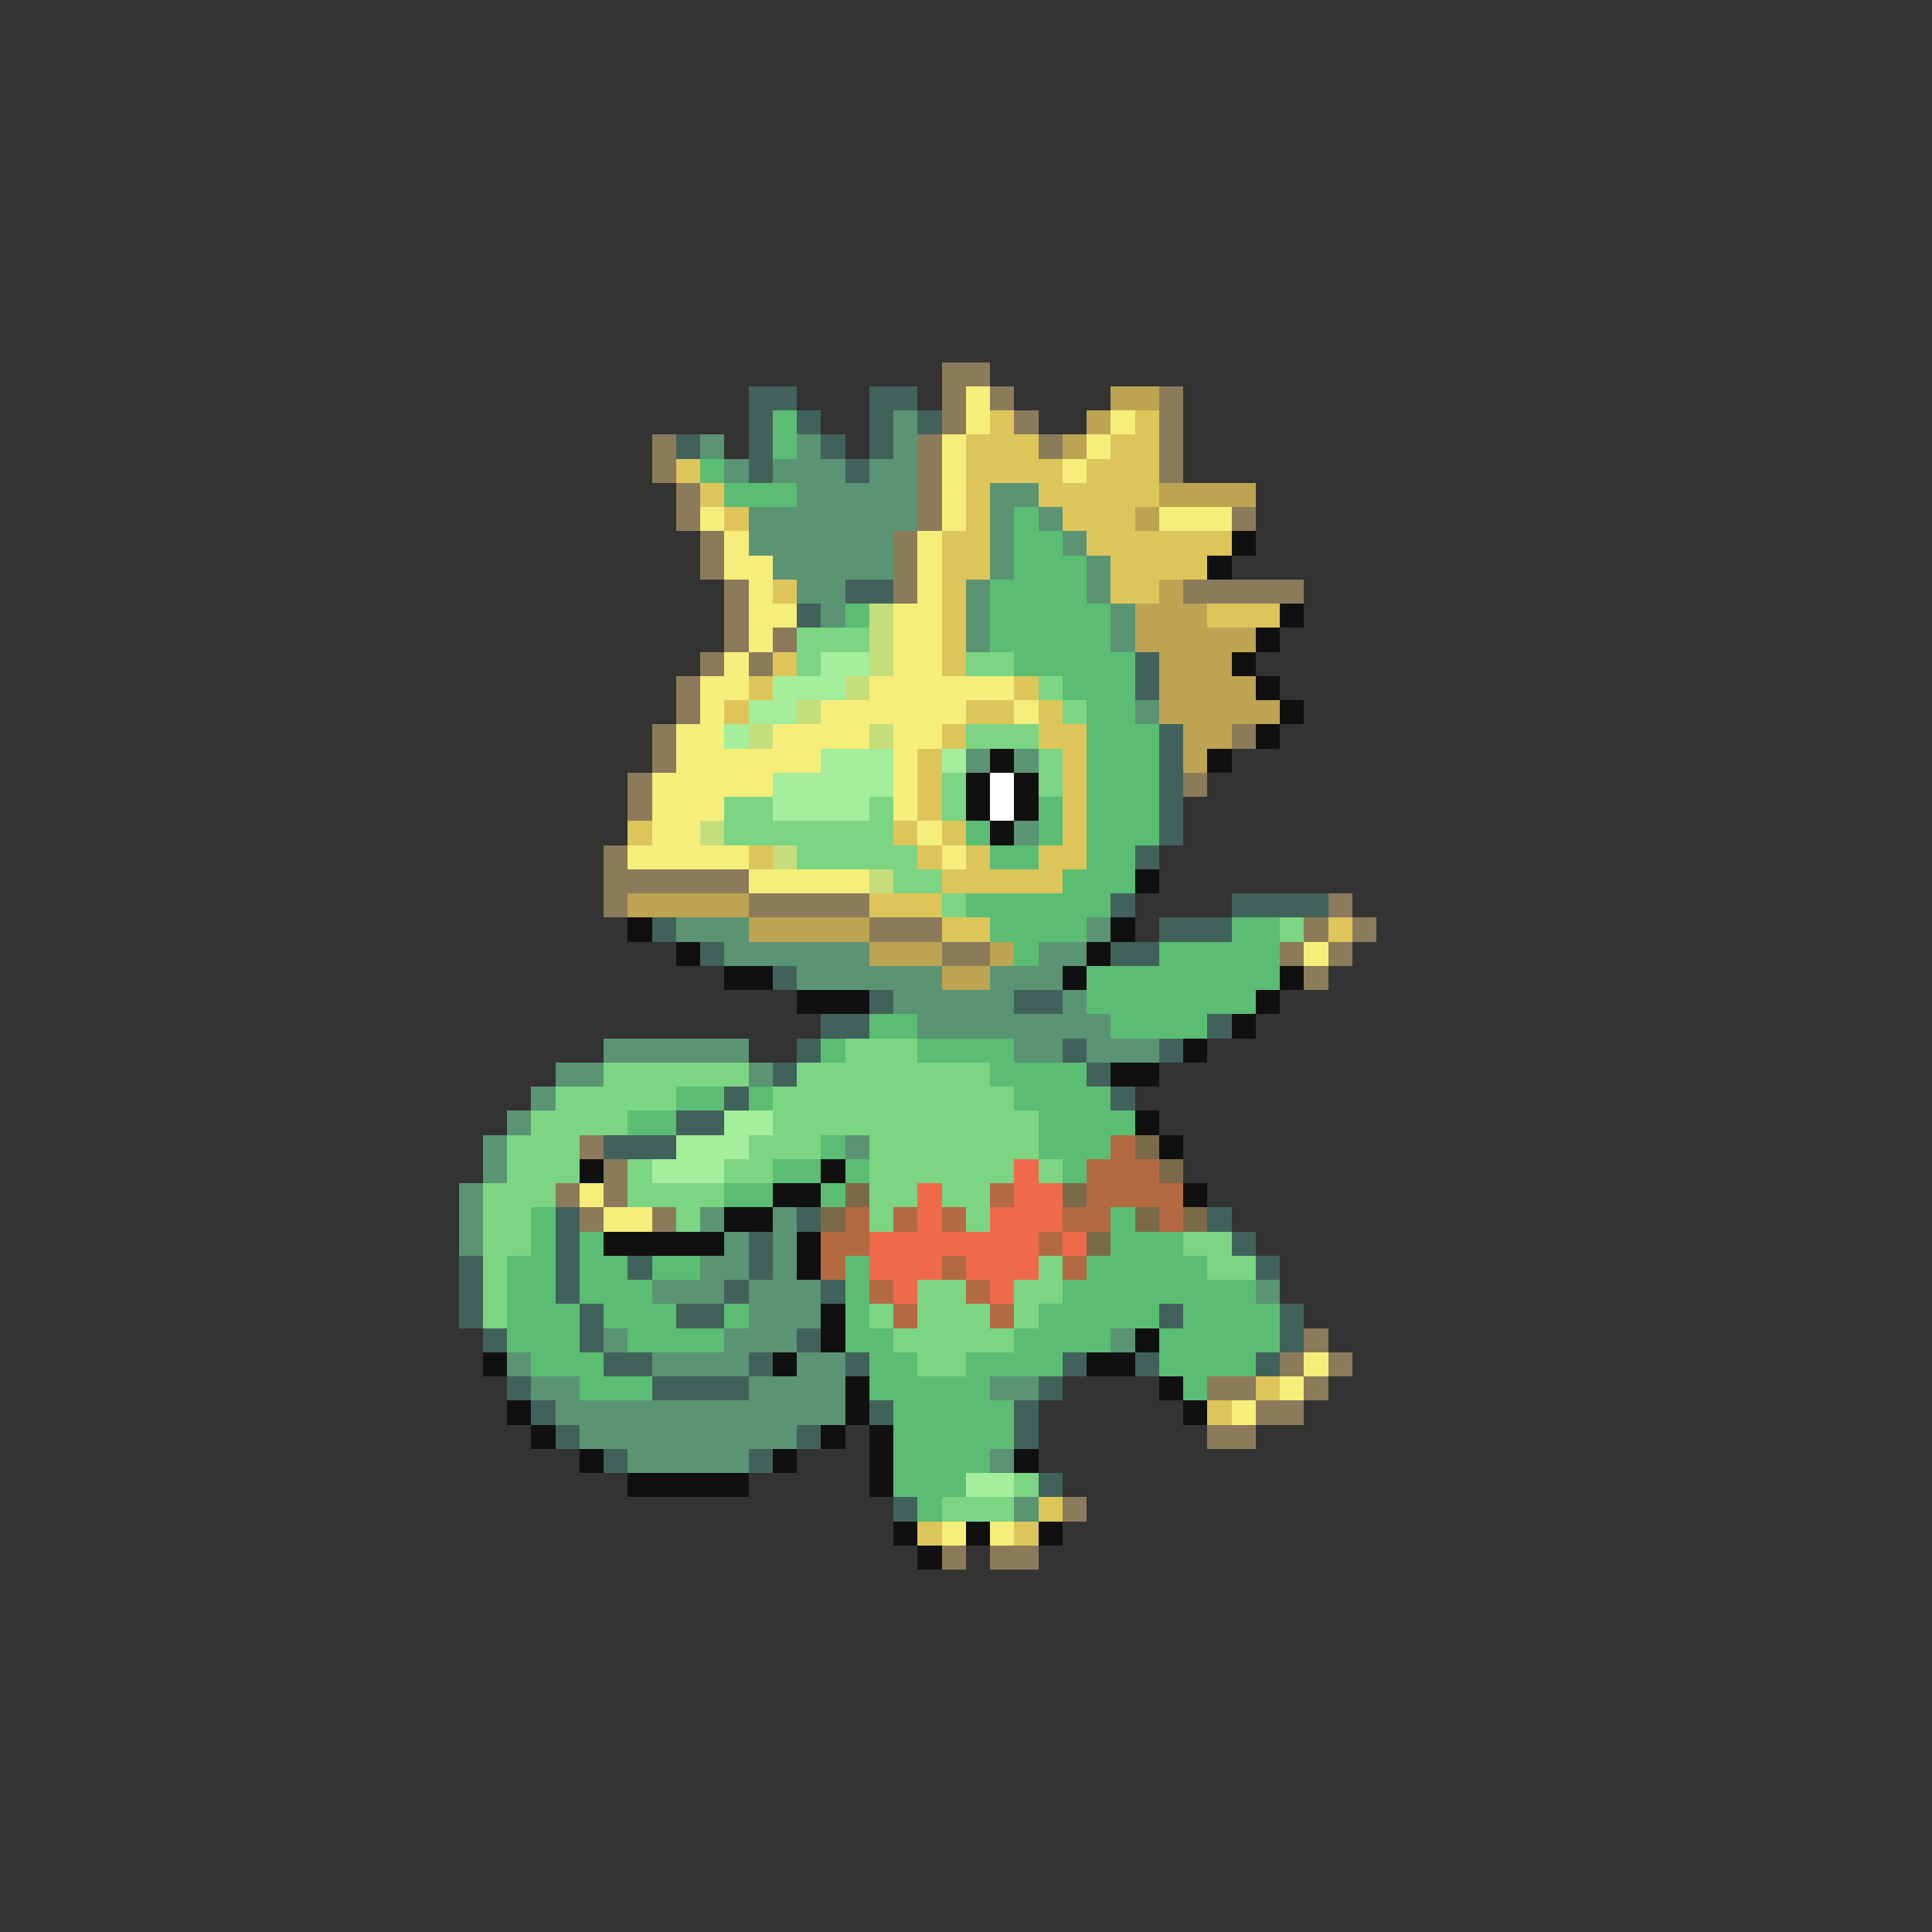 <svg xmlns="http://www.w3.org/2000/svg" viewBox="0 -0.5 80 80" shape-rendering="crispEdges">
<rect x="0" y="-0.5" width="80" height="80" fill="#333333" stroke="none"/>
<path stroke="#8b7b5a" d="M39 15h2M39 16h1M41 16h1M48 16h1M39 17h1M42 17h1M48 17h1M27 18h1M38 18h1M43 18h1M48 18h1M27 19h1M38 19h1M48 19h1M28 20h1M38 20h1M28 21h1M38 21h1M51 21h1M29 22h1M37 22h1M29 23h1M37 23h1M30 24h1M37 24h1M49 24h5M30 25h1M30 26h1M32 26h1M29 27h1M31 27h1M28 28h1M28 29h1M27 30h1M51 30h1M27 31h1M26 32h1M49 32h1M26 33h1M25 35h1M25 36h6M25 37h1M31 37h5M55 37h1M36 38h3M54 38h1M56 38h1M39 39h2M53 39h1M55 39h1M54 40h1M24 47h1M25 48h1M23 49h1M25 49h1M24 50h1M27 50h1M54 55h1M53 56h1M55 56h1M50 57h2M54 57h1M52 58h2M50 59h2M44 62h1M39 64h1M41 64h2" />
<path stroke="#41625a" d="M31 16h2M36 16h2M31 17h1M33 17h1M36 17h1M38 17h1M28 18h1M31 18h1M34 18h1M36 18h1M31 19h1M35 19h1M35 24h2M33 25h1M47 27h1M47 28h1M48 30h1M48 31h1M48 32h1M48 33h1M48 34h1M47 35h1M46 37h1M51 37h4M27 38h1M48 38h3M29 39h1M46 39h2M32 40h1M36 41h1M42 41h2M34 42h2M50 42h1M33 43h1M44 43h1M48 43h1M32 44h1M45 44h1M30 45h1M46 45h1M28 46h2M25 47h3M23 50h1M33 50h1M50 50h1M23 51h1M31 51h1M51 51h1M19 52h1M23 52h1M26 52h1M31 52h1M52 52h1M19 53h1M23 53h1M30 53h1M34 53h1M19 54h1M24 54h1M28 54h2M48 54h1M53 54h1M20 55h1M24 55h1M33 55h1M53 55h1M25 56h2M31 56h1M35 56h1M44 56h1M47 56h1M52 56h1M21 57h1M27 57h4M43 57h1M22 58h1M36 58h1M42 58h1M23 59h1M33 59h1M42 59h1M25 60h1M31 60h1M43 61h1M37 62h1" />
<path stroke="#f6ee7b" d="M40 16h1M40 17h1M46 17h1M39 18h1M45 18h1M39 19h1M44 19h1M39 20h1M29 21h1M39 21h1M48 21h3M30 22h1M38 22h1M30 23h2M38 23h1M31 24h1M38 24h1M31 25h2M37 25h2M31 26h1M37 26h2M30 27h1M37 27h2M29 28h2M36 28h6M29 29h1M34 29h6M42 29h1M28 30h2M32 30h4M37 30h2M28 31h6M37 31h1M27 32h5M37 32h1M27 33h3M37 33h1M27 34h2M38 34h1M26 35h5M39 35h1M31 36h5M54 39h1M24 49h1M25 50h2M54 56h1M53 57h1M51 58h1M39 63h1M41 63h1" />
<path stroke="#bda452" d="M46 16h2M45 17h1M44 18h1M48 20h4M47 21h1M48 24h1M47 25h3M47 26h5M48 27h3M48 28h4M48 29h5M49 30h2M49 31h1M26 37h5M31 38h5M36 39h3M41 39h1M39 40h2" />
<path stroke="#5abd73" d="M32 17h1M32 18h1M29 19h1M30 20h3M42 21h1M42 22h2M42 23h3M41 24h4M35 25h1M41 25h5M41 26h5M42 27h5M44 28h3M45 29h2M45 30h3M45 31h3M45 32h3M43 33h1M45 33h3M40 34h1M43 34h1M45 34h3M41 35h2M45 35h2M44 36h3M40 37h6M41 38h4M51 38h2M42 39h1M48 39h5M45 40h8M45 41h7M36 42h2M46 42h4M34 43h1M38 43h4M41 44h4M28 45h2M31 45h1M42 45h4M26 46h2M43 46h4M34 47h1M43 47h3M32 48h2M35 48h1M44 48h1M30 49h2M34 49h1M22 50h1M46 50h1M22 51h1M24 51h1M46 51h3M21 52h2M24 52h2M27 52h2M35 52h1M45 52h5M21 53h2M24 53h3M35 53h1M44 53h8M21 54h3M25 54h3M30 54h1M35 54h1M43 54h5M49 54h4M21 55h3M26 55h4M35 55h2M42 55h4M48 55h5M22 56h3M36 56h2M40 56h4M48 56h4M24 57h3M36 57h5M49 57h1M37 58h5M37 59h5M37 60h4M37 61h3M38 62h1" />
<path stroke="#5a9473" d="M37 17h1M29 18h1M33 18h1M37 18h1M30 19h1M32 19h3M36 19h2M33 20h5M41 20h2M31 21h7M41 21h1M43 21h1M31 22h6M41 22h1M44 22h1M32 23h5M41 23h1M45 23h1M33 24h2M40 24h1M45 24h1M34 25h1M40 25h1M46 25h1M40 26h1M46 26h1M47 29h1M40 31h1M42 31h1M42 34h1M28 38h3M45 38h1M30 39h6M43 39h2M33 40h6M41 40h3M37 41h5M44 41h1M38 42h8M25 43h6M42 43h2M45 43h3M23 44h2M31 44h1M22 45h1M21 46h1M20 47h1M35 47h1M20 48h1M19 49h1M19 50h1M29 50h1M32 50h1M19 51h1M30 51h1M32 51h1M29 52h2M32 52h1M27 53h3M31 53h3M52 53h1M31 54h3M25 55h1M30 55h3M46 55h1M21 56h1M27 56h4M33 56h2M22 57h2M31 57h4M41 57h2M23 58h12M24 59h9M26 60h5M41 60h1M42 62h1" />
<path stroke="#dec55a" d="M41 17h1M47 17h1M40 18h3M46 18h2M28 19h1M40 19h4M45 19h3M29 20h1M40 20h1M43 20h5M30 21h1M40 21h1M44 21h3M39 22h2M45 22h6M39 23h2M46 23h4M32 24h1M39 24h1M46 24h2M39 25h1M50 25h3M39 26h1M32 27h1M39 27h1M31 28h1M42 28h1M30 29h1M40 29h2M43 29h1M39 30h1M43 30h2M38 31h1M44 31h1M38 32h1M44 32h1M38 33h1M44 33h1M26 34h1M37 34h1M39 34h1M44 34h1M31 35h1M38 35h1M40 35h1M43 35h2M39 36h5M36 37h3M39 38h2M55 38h1M52 57h1M50 58h1M43 62h1M38 63h1M42 63h1" />
<path stroke="#101010" d="M51 22h1M50 23h1M53 25h1M52 26h1M51 27h1M52 28h1M53 29h1M52 30h1M41 31h1M50 31h1M40 32h1M42 32h1M40 33h1M42 33h1M41 34h1M47 36h1M26 38h1M46 38h1M28 39h1M45 39h1M30 40h2M44 40h1M53 40h1M33 41h3M52 41h1M51 42h1M49 43h1M46 44h2M47 46h1M48 47h1M24 48h1M34 48h1M32 49h2M49 49h1M30 50h2M25 51h5M33 51h1M33 52h1M34 54h1M34 55h1M47 55h1M20 56h1M32 56h1M45 56h2M35 57h1M48 57h1M21 58h1M35 58h1M49 58h1M22 59h1M34 59h1M36 59h1M24 60h1M32 60h1M36 60h1M42 60h1M26 61h5M36 61h1M37 63h1M40 63h1M43 63h1M38 64h1" />
<path stroke="#c5de7b" d="M36 25h1M36 26h1M36 27h1M35 28h1M33 29h1M31 30h1M36 30h1M29 34h1M32 35h1M36 36h1" />
<path stroke="#7bd583" d="M33 26h3M33 27h1M40 27h2M43 28h1M44 29h1M40 30h3M43 31h1M39 32h1M43 32h1M30 33h2M36 33h1M39 33h1M30 34h7M33 35h5M37 36h2M39 37h1M53 38h1M35 43h3M25 44h6M33 44h8M23 45h5M32 45h10M22 46h4M32 46h11M21 47h3M31 47h3M36 47h7M21 48h3M26 48h1M30 48h2M36 48h6M43 48h1M20 49h3M26 49h4M36 49h2M39 49h2M20 50h2M28 50h1M36 50h1M40 50h1M20 51h2M49 51h2M20 52h1M43 52h1M50 52h2M20 53h1M38 53h2M42 53h2M20 54h1M36 54h1M38 54h3M42 54h1M37 55h5M38 56h2M42 61h1M39 62h3" />
<path stroke="#a4ee9c" d="M34 27h2M32 28h3M31 29h2M30 30h1M34 31h3M39 31h1M32 32h5M32 33h4M30 46h2M28 47h3M27 48h3M40 61h2" />
<path stroke="#ffffff" d="M41 32h1M41 33h1" />
<path stroke="#b46a41" d="M46 47h1M45 48h3M41 49h1M45 49h4M35 50h1M37 50h1M39 50h1M44 50h2M48 50h1M34 51h2M43 51h1M34 52h1M39 52h1M44 52h1M36 53h1M40 53h1M37 54h1M41 54h1" />
<path stroke="#7b6a4a" d="M47 47h1M48 48h1M35 49h1M44 49h1M34 50h1M47 50h1M49 50h1M45 51h1" />
<path stroke="#ee6a4a" d="M42 48h1M38 49h1M42 49h2M38 50h1M41 50h3M36 51h7M44 51h1M36 52h3M40 52h3M37 53h1M41 53h1" />
</svg>